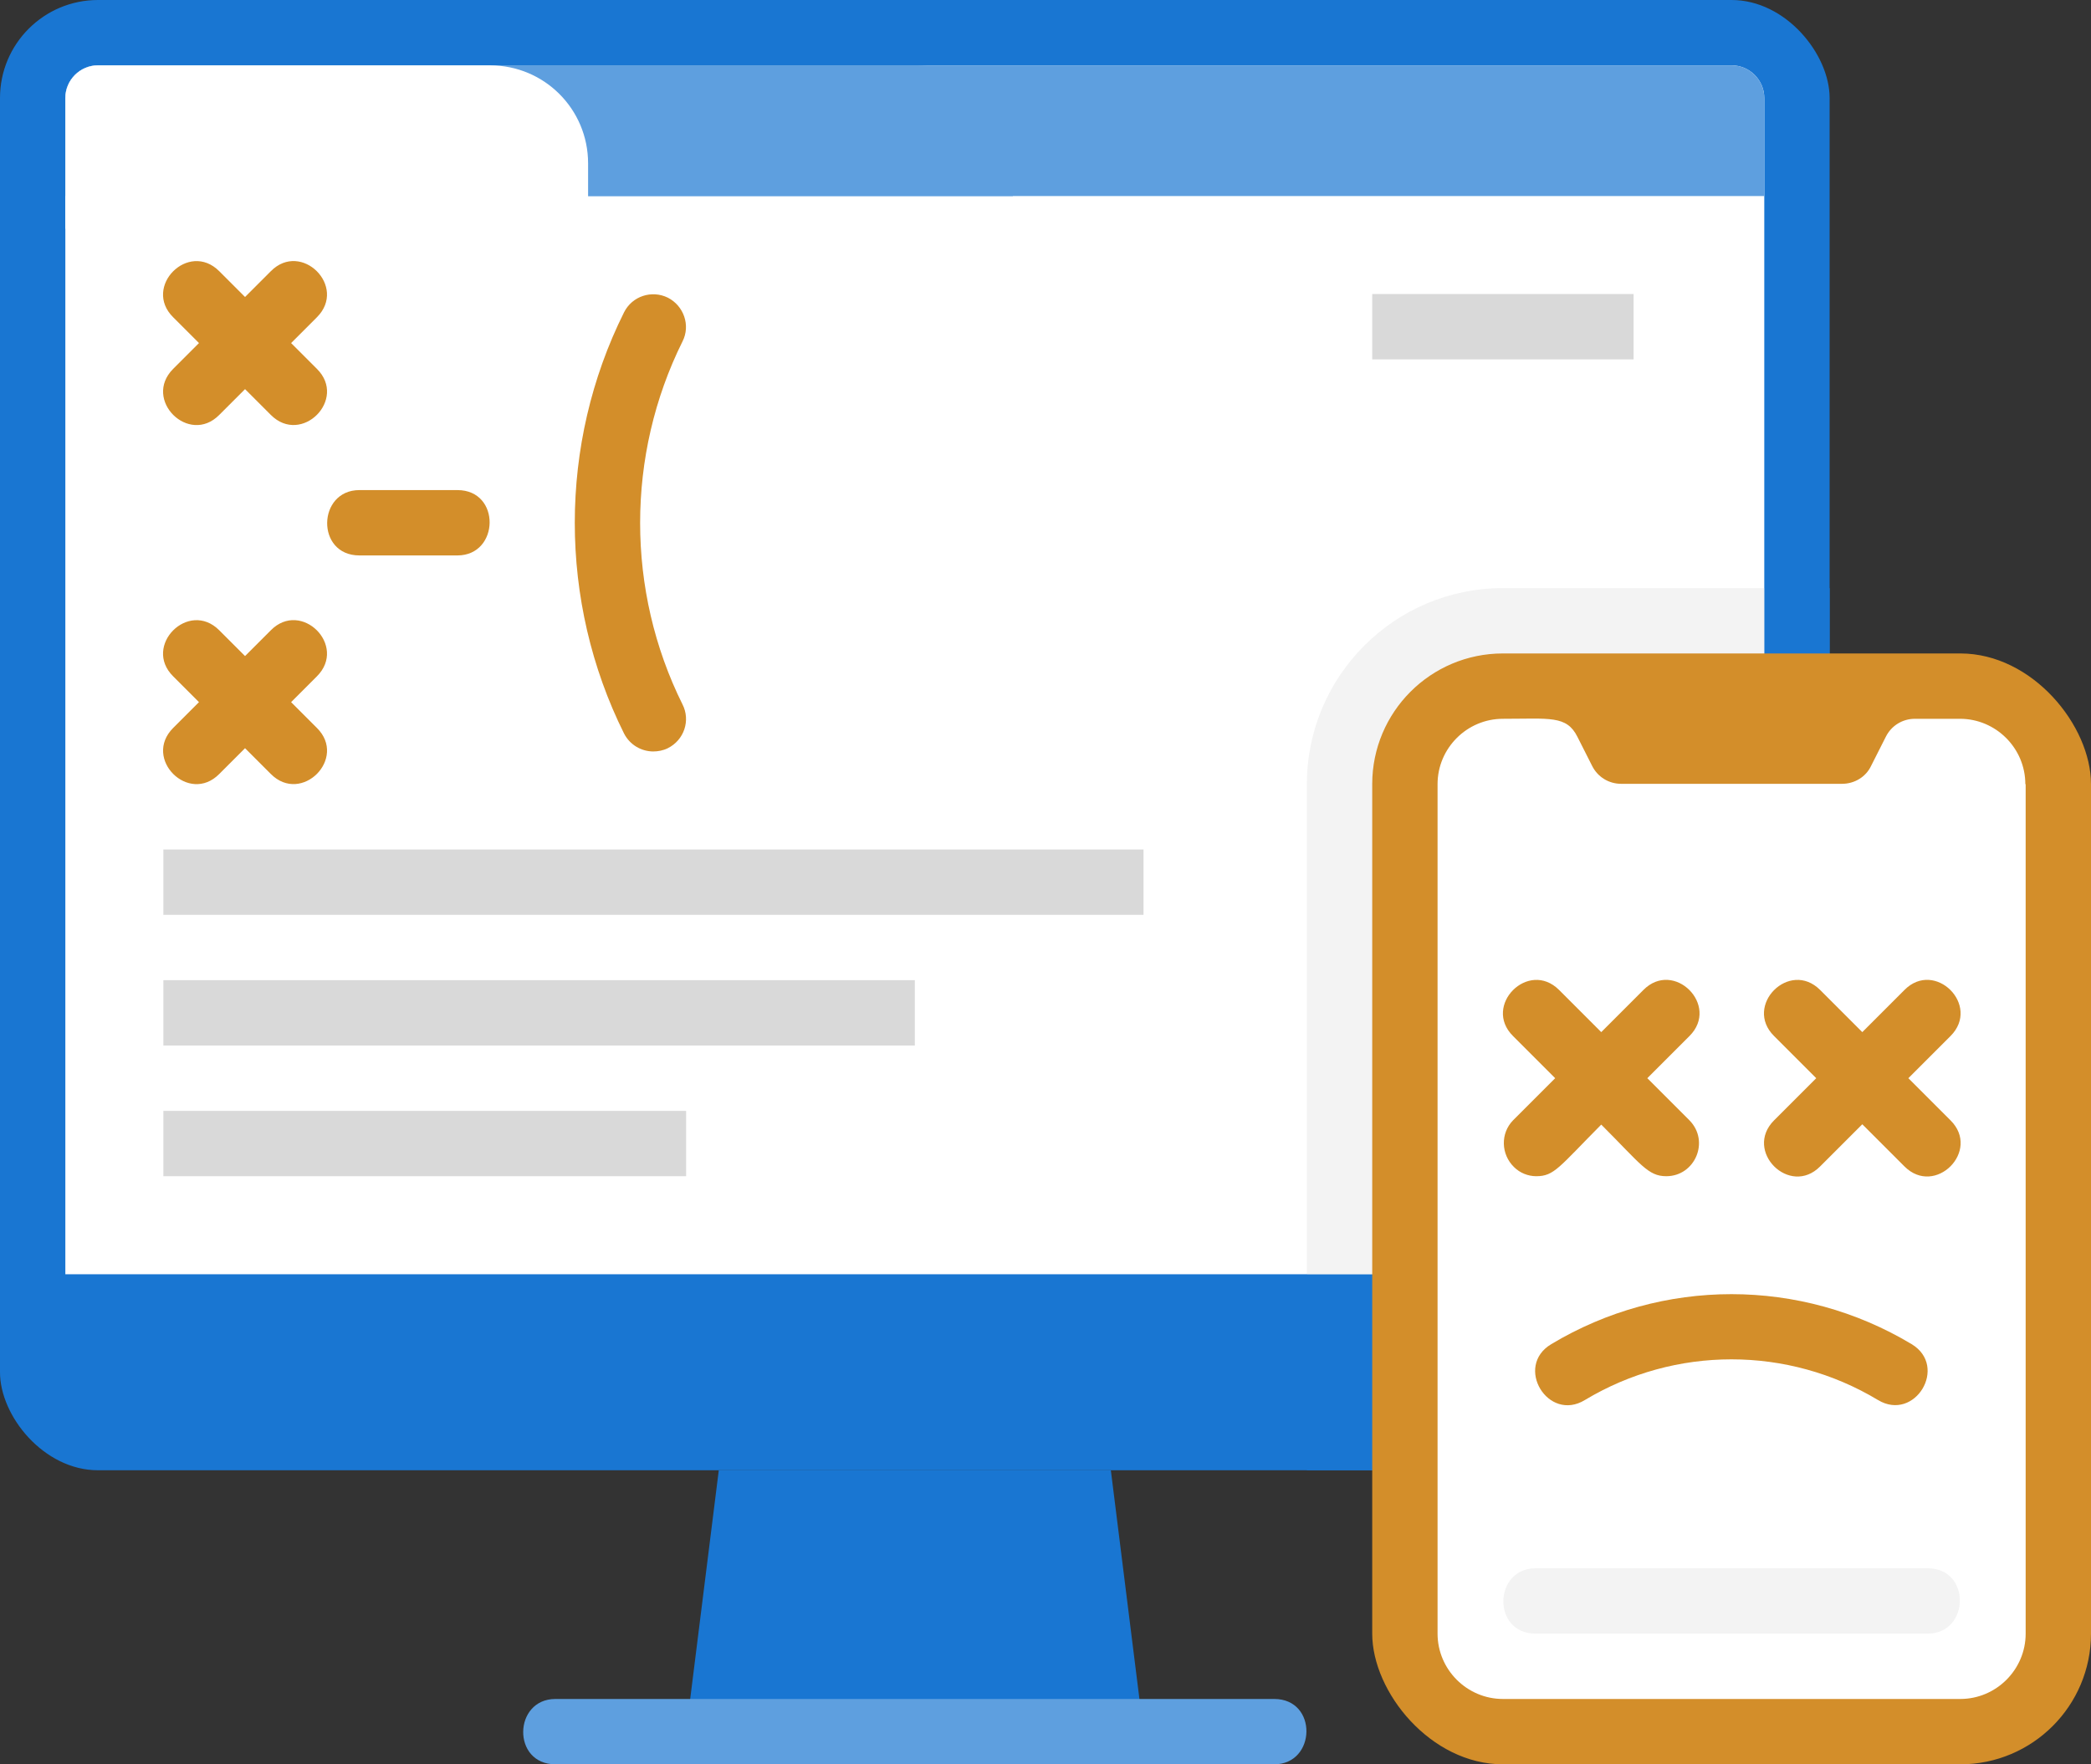 <?xml version="1.0" encoding="UTF-8"?><svg id="a" xmlns="http://www.w3.org/2000/svg" viewBox="0 0 64 54"><rect x="0" y="0" width="64" height="54" fill="#333333" stroke="none"/><defs><style>.b{fill:#fff;}.c{fill:#5e9fdf;}.d{fill:#d38e2a;}.e{fill:#f3f3f3;}.f{fill:#d9d9d9;}.g{fill:#1976d2;}</style></defs><rect class="g" x="0" y="0" width="56" height="45" rx="3" ry="3"/><path class="b" d="M54,3V39H2V3c0-.55,.45-1,1-1H53c.55,0,1,.45,1,1Z"/><path class="g" d="M35,53h-14l1-8h12l1,8Z"/><g><path class="c" d="M39,54H17c-1.34,0-1.29-2,0-2h22c1.34,0,1.29,2,0,2ZM54,3v3H2V3c0-.55,.45-1,1-1H53c.55,0,1,.45,1,1Z"/><path class="c" d="M15,2h13c1.66,0,3,1.34,3,3v1H15V2h0Z"/></g><path class="b" d="M3,2H15c1.66,0,3,1.34,3,3v2H2V3c0-.55,.45-1,1-1Z"/><path class="g" d="M56,18v24c0,1.66-1.34,3-3,3h-13v-6h14V18h2Z"/><path class="e" d="M54,18v21h-14v-15c0-3.31,2.69-6,6-6h8Z"/><rect class="d" x="42" y="20" width="22" height="34" rx="4" ry="4"/><path class="b" d="M62,24v26c0,1.1-.9,2-2,2h-14c-1.1,0-2-.9-2-2V24c0-1.1,.9-2,2-2,1.43,0,1.95-.11,2.28,.55l.45,.89c.17,.34,.51,.55,.89,.55h6.76c.38,0,.73-.21,.89-.55l.45-.89c.17-.34,.51-.55,.89-.55h1.38c1.1,0,2,.9,2,2h.01Z"/><path class="e" d="M59,50h-12c-1.34,0-1.29-2,0-2h12c1.34,0,1.29,2,0,2Z"/><path class="d" d="M14,17h-3c-1.34,0-1.29-2,0-2h3c1.34,0,1.29,2,0,2Z"/><path class="d" d="M20,23c-.37,0-.72-.2-.9-.55-2.01-4.04-2.01-8.86,0-12.89,.25-.5,.85-.69,1.34-.45,.49,.25,.7,.85,.45,1.34-1.73,3.48-1.73,7.63,0,11.11,.25,.49,.05,1.09-.45,1.34-.14,.07-.3,.1-.45,.1Z"/><path class="f" d="M5,26h30v2H5v-2Zm0,4H28v2H5v-2Zm0,4H21v2H5v-2ZM42,9h8v2h-8v-2Z"/><path class="d" d="M49,34.41c1.23,1.23,1.44,1.59,2,1.59,.88,0,1.34-1.07,.71-1.71l-1.29-1.29,1.29-1.29c.94-.94-.48-2.35-1.41-1.41l-1.29,1.29-1.29-1.29c-.94-.94-2.35,.48-1.41,1.41l1.29,1.29-1.29,1.29c-.39,.4-.37,1.04,.03,1.43,.18,.18,.43,.28,.68,.28,.55,0,.69-.27,2-1.59h-.02Zm9.41-1.41l1.29-1.29c.94-.94-.48-2.35-1.41-1.41l-1.29,1.29-1.29-1.29c-.94-.94-2.35,.48-1.41,1.41l1.29,1.29-1.29,1.29c-.94,.94,.48,2.35,1.41,1.41l1.29-1.29,1.29,1.29c.94,.94,2.35-.48,1.41-1.41l-1.29-1.29Zm.1,8.14c-3.4-2.04-7.63-2.04-11.03,0-1.14,.68-.1,2.4,1.03,1.71,2.76-1.66,6.21-1.66,8.97,0,1.13,.68,2.16-1.03,1.03-1.71ZM8.91,10.5l.79-.79c.94-.94-.48-2.35-1.41-1.41l-.79,.79-.79-.79c-.94-.94-2.35,.48-1.41,1.41l.79,.79-.79,.79c-.94,.94,.48,2.35,1.41,1.41l.79-.79,.79,.79c.94,.94,2.35-.48,1.41-1.41l-.79-.79Zm-.62,8.79l-.79,.79-.79-.79c-.94-.94-2.35,.48-1.41,1.41l.79,.79-.79,.79c-.94,.94,.48,2.35,1.41,1.41l.79-.79,.79,.79c.94,.94,2.35-.48,1.41-1.41l-.79-.79,.79-.79c.94-.94-.48-2.35-1.41-1.41Z"/></svg>